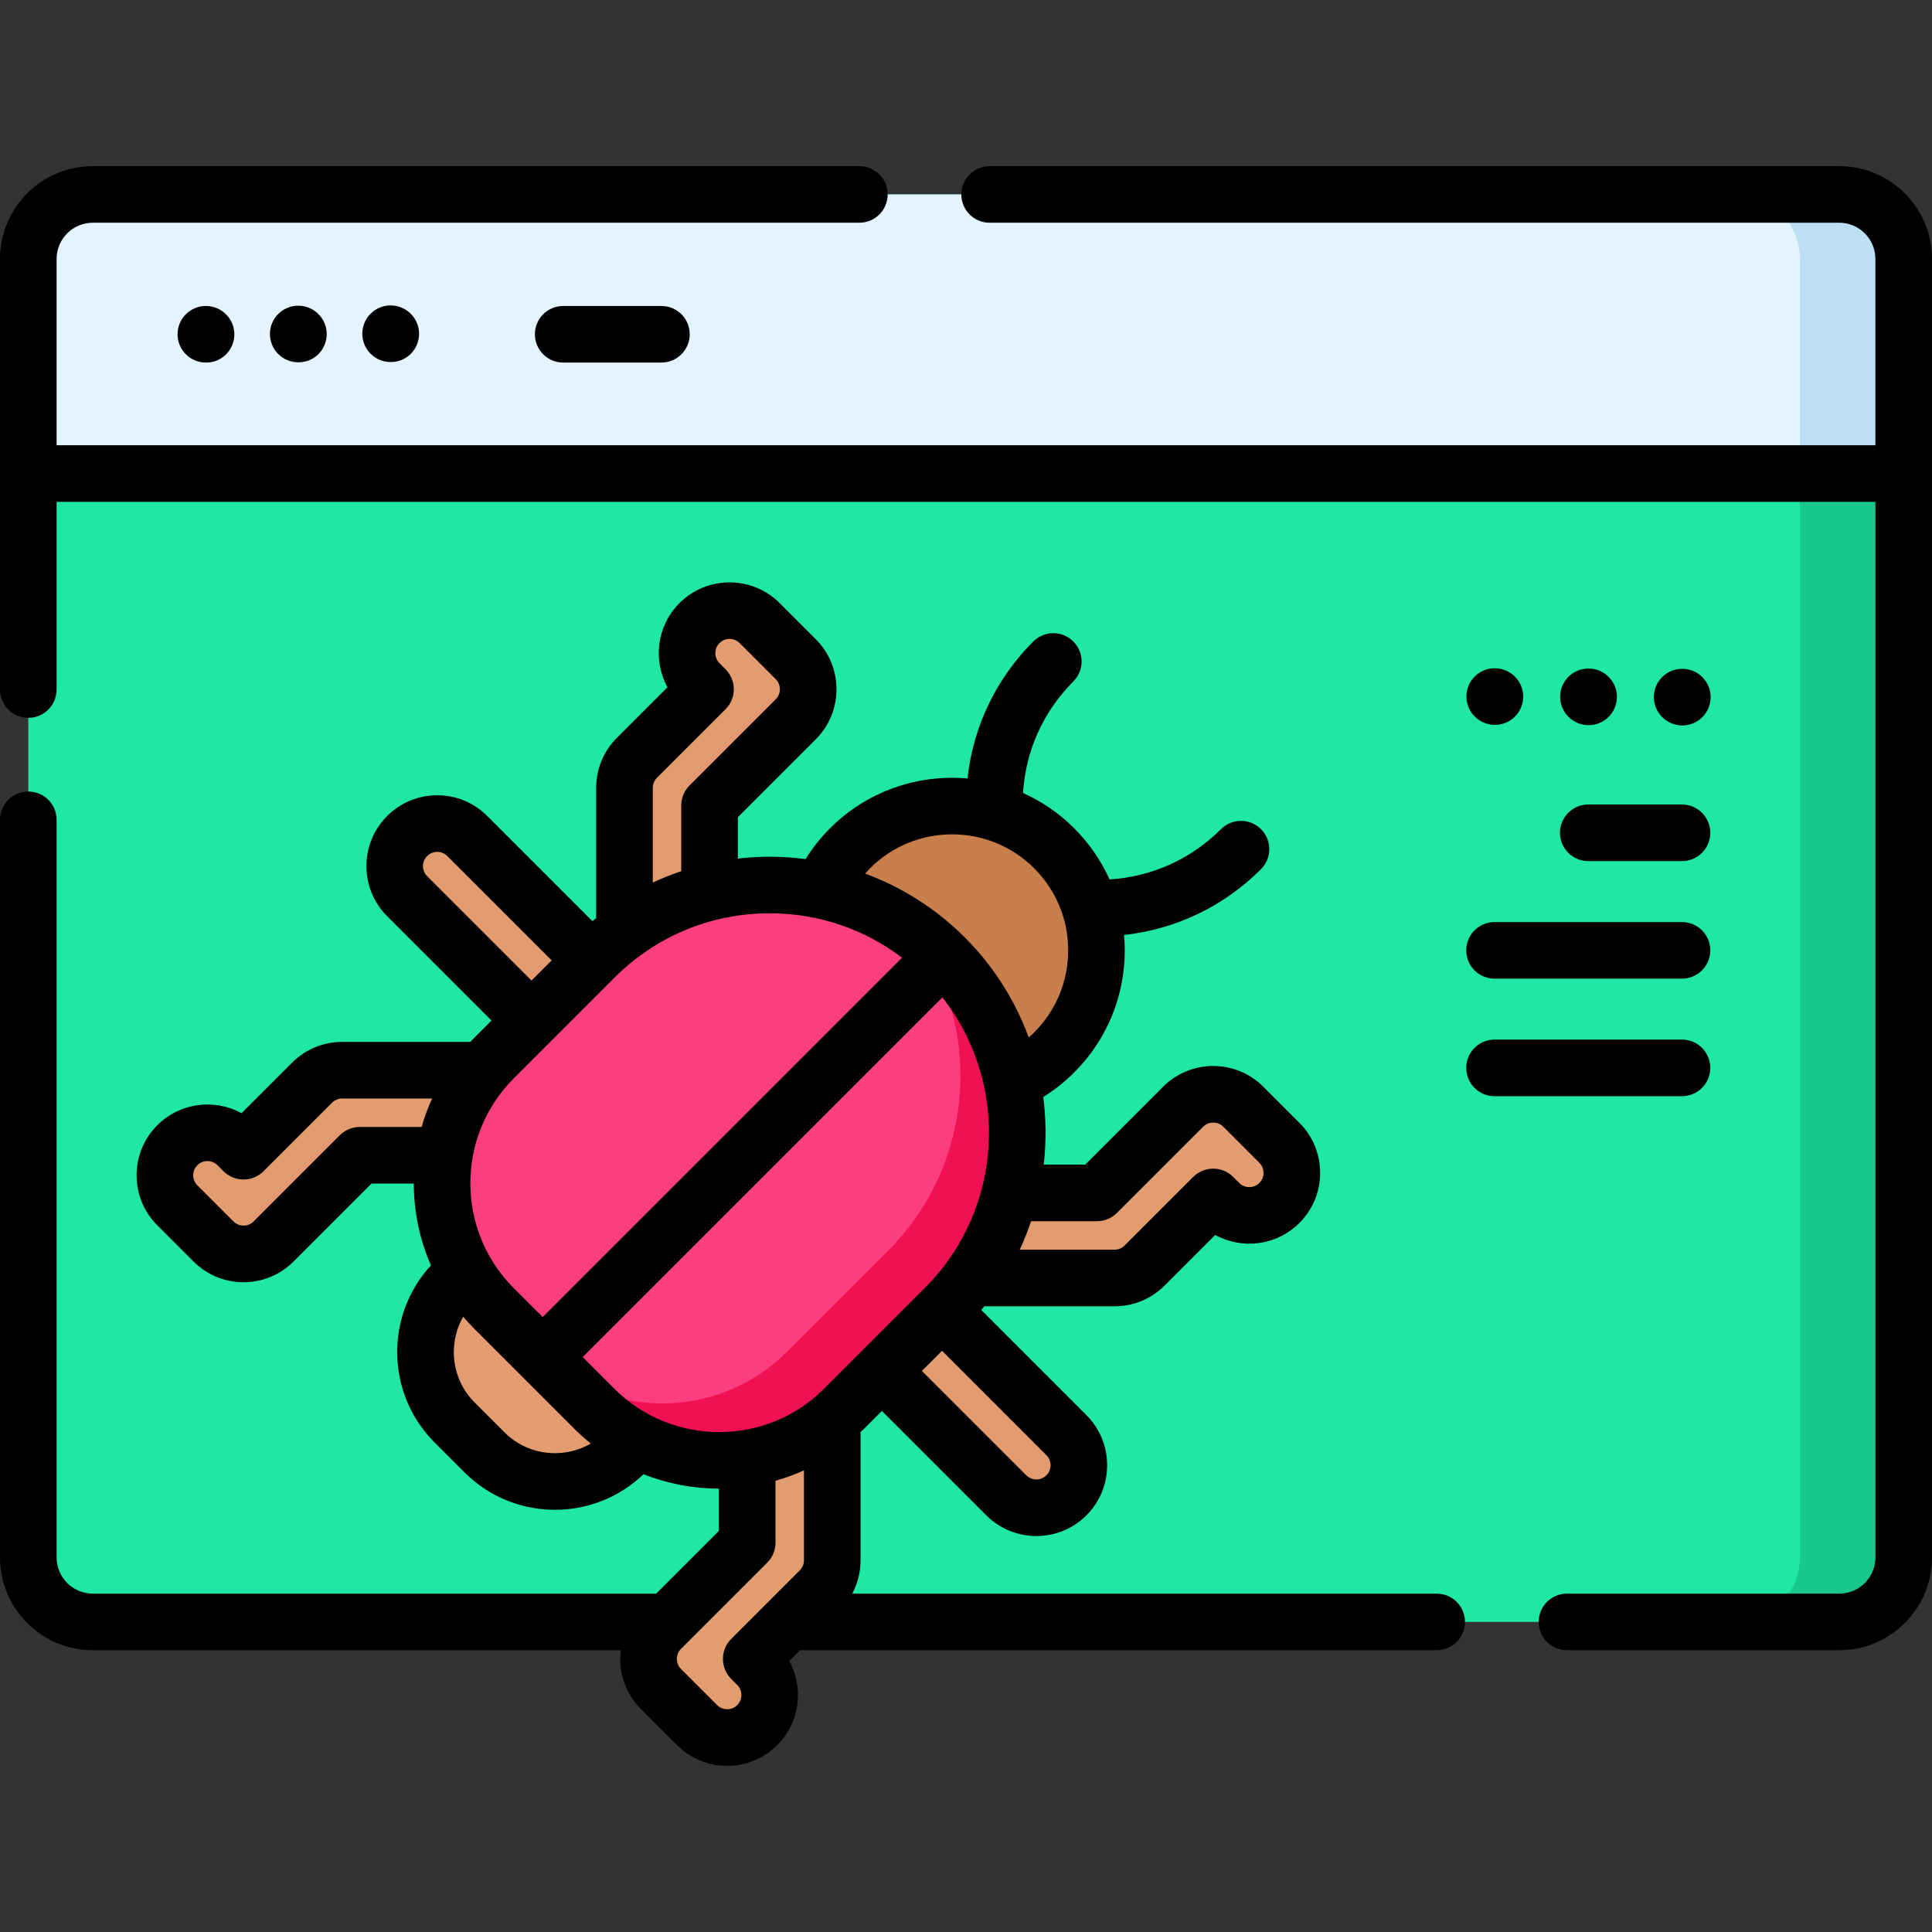 <?xml version="1.0" encoding="iso-8859-1"?>
<!-- Generator: Adobe Illustrator 19.0.0, SVG Export Plug-In . SVG Version: 6.00 Build 0)  -->
<svg xmlns="http://www.w3.org/2000/svg" xmlns:xlink="http://www.w3.org/1999/xlink" version="1.1" id="Layer_1" x="0px" y="0px" viewBox="0 0 512 512" style="enable-background:new 0 0 512 512;" xml:space="preserve" width="512" height="512">
<rect x="0" y="0" width="512" height="512" fill="#333333" stroke="none"/>
<g id="XMLID_246_">
	<g id="XMLID_247_">
		<g id="XMLID_248_">
			<g id="XMLID_249_">
				<g id="XMLID_250_">
					<path id="XMLID_2385_" style="fill:#1FE7A5;" d="M487.42,51.529H24.58c-9.433,0-17.08,7.647-17.08,17.08v344.138       c0,9.433,7.647,17.08,17.08,17.08h462.84c9.433,0,17.08-7.647,17.08-17.08V68.609C504.5,59.176,496.853,51.529,487.42,51.529z"/>
					<path id="XMLID_2384_" style="fill:#19C88D;" d="M504.5,412.743V68.613c0-9.44-7.65-17.08-17.08-17.08h-27.5       c9.43,0,17.08,7.64,17.08,17.08v344.13c0,9.44-7.65,17.08-17.08,17.08h27.5C496.85,429.823,504.5,422.183,504.5,412.743z"/>
					<path id="XMLID_2381_" style="fill:#E3F4FF;" d="M504.5,125.493v-56.88c0-9.44-7.65-17.08-17.08-17.08H24.58       c-9.43,0-17.08,7.64-17.08,17.08v56.88H504.5z"/>
					<path id="XMLID_2378_" style="fill:#BDDFF4;" d="M504.5,125.493v-56.88c0-9.44-7.65-17.08-17.08-17.08h-27.5       c9.43,0,17.08,7.64,17.08,17.08v56.88H504.5z"/>
				</g>
			</g>
		</g>
		<g id="XMLID_251_">
			<g id="XMLID_254_">
				<path id="XMLID_2374_" style="fill:#E29C6D;" d="M128.405,384.896l-7.928-7.928c-10.313-10.313-10.313-27.033,0-37.345      l15.123-15.123l45.274,45.274l-15.123,15.123C155.438,395.209,138.717,395.209,128.405,384.896z"/>
				<g id="XMLID_255_">
					<g id="XMLID_256_">
						<path id="XMLID_2373_" style="fill:#E29C6D;" d="M266.675,396.272l-43.999-43.999c-4.402-4.402-4.402-11.54,0-15.941        s11.54-4.402,15.942,0l43.999,43.999c4.402,4.402,4.402,11.54,0,15.942S271.077,400.674,266.675,396.272z"/>
					</g>
					<g id="XMLID_257_">
						<path id="XMLID_2371_" style="fill:#E29C6D;" d="M151.896,281.493l-43.999-43.999c-4.402-4.402-4.402-11.54,0-15.942        c4.402-4.402,11.54-4.402,15.942,0l43.999,43.999c4.402,4.402,4.402,11.54,0,15.942        C163.436,285.895,156.298,285.895,151.896,281.493z"/>
					</g>
				</g>
				<g id="XMLID_258_">
					<g id="XMLID_259_">
						<g id="XMLID_260_">
							<path id="XMLID_2368_" style="fill:#E29C6D;" d="M247.864,335.376c-2.04-2.04-3.302-4.858-3.302-7.971         c0-6.226,5.046-11.272,11.272-11.272h34.866l22.842-22.842c4.402-4.402,11.54-4.402,15.941,0l9.565,9.565         c4.402,4.402,4.402,11.54,0,15.942s-11.54,4.402-15.941,0l-1.594-1.594l-18.173,18.173c-2.114,2.114-4.981,3.301-7.971,3.302         h-39.535C252.723,338.677,249.904,337.416,247.864,335.376z"/>
						</g>
					</g>
					<g id="XMLID_261_">
						<g id="XMLID_262_">
							<path id="XMLID_2365_" style="fill:#E29C6D;" d="M168.794,256.306c2.04,2.04,4.858,3.302,7.971,3.302         c6.226,0,11.272-5.046,11.272-11.272v-34.866l22.842-22.842c4.402-4.402,4.402-11.54,0-15.942l-9.565-9.565         c-4.402-4.402-11.54-4.402-15.942,0s-4.402,11.54,0,15.942l1.594,1.594l-18.173,18.173c-2.114,2.114-3.301,4.981-3.302,7.971         v39.535C165.493,251.447,166.754,254.266,168.794,256.306z"/>
						</g>
					</g>
				</g>
				<g id="XMLID_263_">
					<g id="XMLID_264_">
						<g id="XMLID_265_">
							<path id="XMLID_2361_" style="fill:#E29C6D;" d="M138.187,286.914c2.04,2.04,3.302,4.858,3.302,7.971         c0,6.226-5.046,11.272-11.272,11.272H95.35l-22.842,22.842c-4.402,4.402-11.54,4.402-15.942,0l-9.565-9.565         c-4.402-4.402-4.402-11.54,0-15.941s11.54-4.402,15.942,0l1.594,1.594l18.173-18.173c2.114-2.114,4.981-3.301,7.971-3.302         h39.535C133.328,283.612,136.147,284.873,138.187,286.914z"/>
						</g>
					</g>
					<g id="XMLID_266_">
						<g id="XMLID_267_">
							<path id="XMLID_2358_" style="fill:#E29C6D;" d="M217.257,365.984c-2.04-2.04-4.858-3.302-7.971-3.302         c-6.226,0-11.272,5.047-11.272,11.272v34.866l-22.842,22.842c-4.402,4.402-4.402,11.54,0,15.942l9.565,9.565         c4.402,4.402,11.54,4.402,15.942,0c4.402-4.402,4.402-11.54,0-15.942l-1.594-1.594l18.173-18.173         c2.114-2.114,3.301-4.981,3.302-7.971v-39.535C220.558,370.842,219.297,368.024,217.257,365.984z"/>
						</g>
					</g>
				</g>
				<circle id="XMLID_2354_" style="fill:#C97F4C;" cx="252.32" cy="251.85" r="38.255"/>
				<path id="XMLID_2353_" style="fill:#FC3E81;" d="M157.505,373.33l-26.665-26.665c-18.275-18.275-18.275-47.904,0-66.179      l26.723-26.723c25.638-25.638,67.205-25.638,92.843,0l0,0c25.638,25.638,25.638,67.205,0,92.843l-26.723,26.723      C205.409,391.605,175.78,391.605,157.505,373.33z"/>
				<path id="XMLID_2352_" style="fill:#F01054;" d="M250.412,346.605l-26.728,26.728c-18.273,18.273-47.903,18.273-66.177,0      l-15.118-15.118c18.28,18.28,47.911,18.28,66.184,0.007l26.728-26.728c12.822-12.822,19.226-29.623,19.226-46.416      c0-13.429-4.101-26.858-12.288-38.251c2.859,2.05,5.595,4.368,8.166,6.938c12.822,12.822,19.234,29.616,19.233,46.423      C269.638,316.982,263.234,333.783,250.412,346.605z"/>
			</g>
		</g>
	</g>
	<g id="XMLID_268_">
		<path id="XMLID_269_" d="M380.738,422.326h-154.88c1.437-2.687,2.199-5.702,2.2-8.837v-33.973    c0.309-0.295,0.625-0.579,0.929-0.883l4.721-4.721l27.663,27.663c3.66,3.659,8.467,5.489,13.274,5.489s9.615-1.83,13.275-5.49    c7.318-7.32,7.318-19.229,0-26.548l-27.875-27.875c0.273-0.325,0.554-0.646,0.821-0.974h34.507    c5.014-0.002,9.727-1.954,13.271-5.499l13.396-13.396c7.127,3.909,16.278,2.848,22.313-3.182    c3.545-3.546,5.498-8.261,5.498-13.274c0-5.015-1.953-9.729-5.498-13.273l-9.565-9.566c-7.318-7.319-19.229-7.316-26.549,0.001    l-20.645,20.646h-10.999c0.687-5.955,0.647-11.975-0.123-17.922c2.959-1.842,5.709-4.014,8.201-6.506    c8.642-8.643,13.401-20.133,13.401-32.354c0-1.37-0.069-2.73-0.187-4.079c13.706-1.494,26.403-7.545,36.293-17.434    c2.929-2.93,2.929-7.678,0-10.607c-2.93-2.928-7.678-2.928-10.607,0c-7.973,7.974-18.369,12.635-29.526,13.319    c-2.248-4.982-5.393-9.573-9.373-13.553c-4.032-4.032-8.638-7.143-13.555-9.353c0.68-11.165,5.342-21.569,13.321-29.547    c2.929-2.93,2.929-7.678,0-10.607c-2.93-2.928-7.678-2.928-10.607,0c-9.894,9.894-15.946,22.6-17.436,36.313    c-13.035-1.156-26.474,3.237-36.43,13.193c-2.481,2.481-4.648,5.22-6.486,8.166c-3.125-0.403-6.292-0.627-9.495-0.627    c-2.846,0-5.662,0.181-8.448,0.499v-10.958l20.646-20.645c3.545-3.546,5.498-8.261,5.498-13.274c0-5.015-1.953-9.729-5.498-13.274    l-9.565-9.565c-7.319-7.319-19.229-7.316-26.549,0.001c-6.031,6.032-7.092,15.184-3.181,22.312l-13.398,13.396    c-3.544,3.545-5.496,8.258-5.498,13.274v34.504c-0.33,0.268-0.653,0.543-0.979,0.817l-27.871-27.87    c-3.545-3.546-8.26-5.499-13.274-5.499c-5.014,0-9.729,1.953-13.274,5.498c-7.318,7.319-7.318,19.229,0.001,26.549l27.663,27.662    l-4.722,4.721c-0.304,0.304-0.588,0.62-0.884,0.93H90.681c-5.013,0-9.727,1.952-13.274,5.498L64.01,295.008    c-7.128-3.914-16.278-2.85-22.313,3.181c-3.545,3.546-5.498,8.261-5.498,13.274c0,5.015,1.953,9.729,5.499,13.275l9.564,9.563    c3.545,3.546,8.26,5.499,13.274,5.499c5.014,0,9.729-1.953,13.274-5.499l20.645-20.646h11.205    c0.011,7.398,1.534,14.79,4.541,21.684c-12.235,13.285-11.916,34.044,0.97,46.93l7.929,7.93c6.61,6.609,15.293,9.915,23.976,9.915    c8.463,0,16.92-3.149,23.464-9.428c6.399,2.533,13.184,3.811,19.973,3.821v11.205l-16.612,16.612H24.58    c-5.282,0-9.58-4.297-9.58-9.579V217.261c0-4.143-3.357-7.5-7.5-7.5s-7.5,3.357-7.5,7.5v195.486    c0,13.553,11.026,24.579,24.58,24.579h139.945c-0.093,0.761-0.156,1.529-0.156,2.308c0,5.014,1.953,9.729,5.499,13.274    l9.564,9.563c3.545,3.546,8.26,5.499,13.274,5.499c5.014,0,9.729-1.953,13.274-5.499c6.03-6.031,7.091-15.181,3.181-22.311    l2.835-2.835h168.741c4.143,0,7.5-3.357,7.5-7.5S384.881,422.326,380.738,422.326z M162.809,368.026l-8.384-8.384l95.319-95.318    c17.894,22.799,16.357,55.983-4.64,76.979l-26.724,26.724C203.061,383.348,178.13,383.35,162.809,368.026z M277.313,390.969    c-1.472,1.474-3.865,1.472-5.335,0l-27.663-27.663l5.334-5.334l27.664,27.664C278.784,387.105,278.784,389.498,277.313,390.969z     M290.701,323.633c1.989,0,3.896-0.79,5.304-2.197l22.841-22.842c1.472-1.47,3.864-1.471,5.336-0.001l9.565,9.566    c0.961,0.961,1.104,2.083,1.104,2.667c0,0.583-0.144,1.706-1.104,2.667c-1.471,1.471-3.866,1.471-5.335,0l-1.595-1.595    c-1.407-1.406-3.314-2.196-5.304-2.196s-3.896,0.79-5.304,2.197l-18.173,18.173c-0.712,0.713-1.66,1.105-2.667,1.105h-25.125    c1.151-2.467,2.147-4.988,3.008-7.545H290.701z M230.573,230.104c11.991-11.992,31.503-11.992,43.494,0    c5.809,5.809,9.008,13.532,9.008,21.747s-3.199,15.938-9.009,21.747c-0.467,0.467-0.958,0.903-1.45,1.337    c-3.539-9.665-9.162-18.731-16.905-26.475c-7.618-7.617-16.624-13.336-26.442-16.945    C229.693,231.036,230.118,230.558,230.573,230.104z M239.052,253.8l-95.235,95.234l-7.673-7.673    c-15.321-15.321-15.321-40.25-0.001-55.571l26.725-26.724c10.982-10.982,25.585-17.032,41.118-17.032    C216.816,242.034,229.006,246.173,239.052,253.8z M172.992,208.803c0-1.01,0.393-1.958,1.104-2.67l18.174-18.173    c1.407-1.407,2.197-3.314,2.197-5.304s-0.79-3.896-2.196-5.304l-1.595-1.595c-1.471-1.471-1.471-3.863-0.001-5.334    c1.471-1.471,3.866-1.471,5.335,0l9.566,9.565c0.961,0.961,1.104,2.083,1.104,2.667c0,0.583-0.144,1.706-1.104,2.667    l-22.843,22.842c-1.407,1.407-2.197,3.314-2.197,5.304v17.407c-2.569,0.867-5.09,1.864-7.545,3.013V208.803z M113.201,232.192    c-1.471-1.472-1.471-3.864,0-5.335c0.961-0.962,2.084-1.105,2.667-1.105c0.584,0,1.706,0.144,2.668,1.105L146.2,254.52    l-5.335,5.335L113.201,232.192z M95.35,298.656c-1.989,0-3.896,0.79-5.304,2.197l-22.842,22.842    c-0.961,0.962-2.084,1.105-2.667,1.105c-0.584,0-1.706-0.144-2.668-1.105l-9.564-9.564c-1.472-1.471-1.472-3.864-0.001-5.335    s3.866-1.471,5.335,0l1.595,1.595c1.407,1.406,3.314,2.196,5.304,2.196s3.896-0.79,5.304-2.197l18.171-18.172    c0.714-0.713,1.661-1.105,2.669-1.105h23.825c-1.113,2.456-2.032,4.978-2.761,7.544H95.35z M133.708,379.594l-7.928-7.93    c-6.152-6.151-7.15-15.513-3.035-22.73c0.89,1.036,1.81,2.054,2.791,3.035l26.665,26.665c1.4,1.4,2.862,2.701,4.371,3.917    C149.338,386.754,139.898,385.781,133.708,379.594z M195.374,451.865c-0.961,0.962-2.084,1.105-2.667,1.105    c-0.584,0-1.706-0.144-2.668-1.105l-9.564-9.564c-0.962-0.961-1.105-2.084-1.105-2.667c0-0.584,0.144-1.706,1.105-2.667    l22.843-22.843c1.406-1.407,2.196-3.314,2.196-5.304v-16.395c2.566-0.729,5.089-1.648,7.545-2.761v23.822    c0,1.01-0.393,1.958-1.105,2.67l-18.174,18.174c-1.406,1.407-2.196,3.315-2.196,5.305s0.791,3.897,2.198,5.304l1.593,1.592    C196.845,448.001,196.845,450.396,195.374,451.865z"/>
		<path id="XMLID_281_" d="M487.42,44.029H262.262c-4.143,0-7.5,3.357-7.5,7.5s3.357,7.5,7.5,7.5H487.42    c5.282,0,9.58,4.298,9.58,9.58v49.388H15V68.609c0-5.282,4.298-9.58,9.58-9.58h203.158c4.143,0,7.5-3.357,7.5-7.5    s-3.357-7.5-7.5-7.5H24.58C11.026,44.029,0,55.056,0,68.609v114.129c0,4.143,3.357,7.5,7.5,7.5s7.5-3.357,7.5-7.5v-49.741h482    v279.75c0,5.282-4.298,9.579-9.58,9.579h-72.158c-4.143,0-7.5,3.357-7.5,7.5s3.357,7.5,7.5,7.5h72.158    c13.554,0,24.58-11.026,24.58-24.579V68.609C512,55.056,500.974,44.029,487.42,44.029z"/>
		<path id="XMLID_282_" d="M96.013,88.441c0,4.143,3.357,7.5,7.5,7.5h0.094c4.143,0,7.453-3.357,7.453-7.5s-3.404-7.5-7.547-7.5    S96.013,84.299,96.013,88.441z"/>
		<path id="XMLID_283_" d="M71.534,88.513c0,4.143,3.357,7.5,7.5,7.5h0.095c4.143,0,7.453-3.357,7.453-7.5s-3.405-7.5-7.548-7.5    S71.534,84.37,71.534,88.513z"/>
		<path id="XMLID_284_" d="M47.057,88.584c0,4.143,3.357,7.5,7.5,7.5h0.094c4.143,0,7.453-3.357,7.453-7.5s-3.404-7.5-7.547-7.5    S47.057,84.441,47.057,88.584z"/>
		<path id="XMLID_285_" d="M149.253,81.084c-4.143,0-7.5,3.357-7.5,7.5s3.357,7.5,7.5,7.5h26.028c4.143,0,7.5-3.357,7.5-7.5    s-3.357-7.5-7.5-7.5H149.253z"/>
		<path id="XMLID_286_" d="M396.086,192.106c0.026,0,0.052,0,0.078,0c4.105,0,7.456-3.308,7.498-7.424    c0.042-4.142-3.281-7.533-7.424-7.576l-0.096-0.001c-0.026,0-0.052,0-0.078,0c-4.105,0-7.408,3.309-7.45,7.424    C388.572,188.671,391.943,192.063,396.086,192.106z"/>
		<path id="XMLID_287_" d="M421,192.178c4.143,0,7.5-3.357,7.5-7.5s-3.357-7.5-7.5-7.5h-0.096c-4.143,0-7.452,3.357-7.452,7.5    S416.857,192.178,421,192.178z"/>
		<path id="XMLID_288_" d="M453.338,184.75c0-4.143-3.357-7.5-7.5-7.5h-0.095c-4.143,0-7.452,3.357-7.452,7.5s3.404,7.5,7.547,7.5    S453.338,188.893,453.338,184.75z"/>
		<path id="XMLID_289_" d="M420.904,228.2h24.839c4.143,0,7.5-3.357,7.5-7.5s-3.357-7.5-7.5-7.5h-24.839c-4.143,0-7.5,3.357-7.5,7.5    S416.762,228.2,420.904,228.2z"/>
		<path id="XMLID_290_" d="M396.066,259.351h49.677c4.143,0,7.5-3.357,7.5-7.5s-3.357-7.5-7.5-7.5h-49.677    c-4.143,0-7.5,3.357-7.5,7.5S391.924,259.351,396.066,259.351z"/>
		<path id="XMLID_291_" d="M453.243,283.001c0-4.143-3.357-7.5-7.5-7.5h-49.677c-4.143,0-7.5,3.357-7.5,7.5s3.357,7.5,7.5,7.5    h49.677C449.886,290.501,453.243,287.144,453.243,283.001z"/>
	</g>
</g>















</svg>
